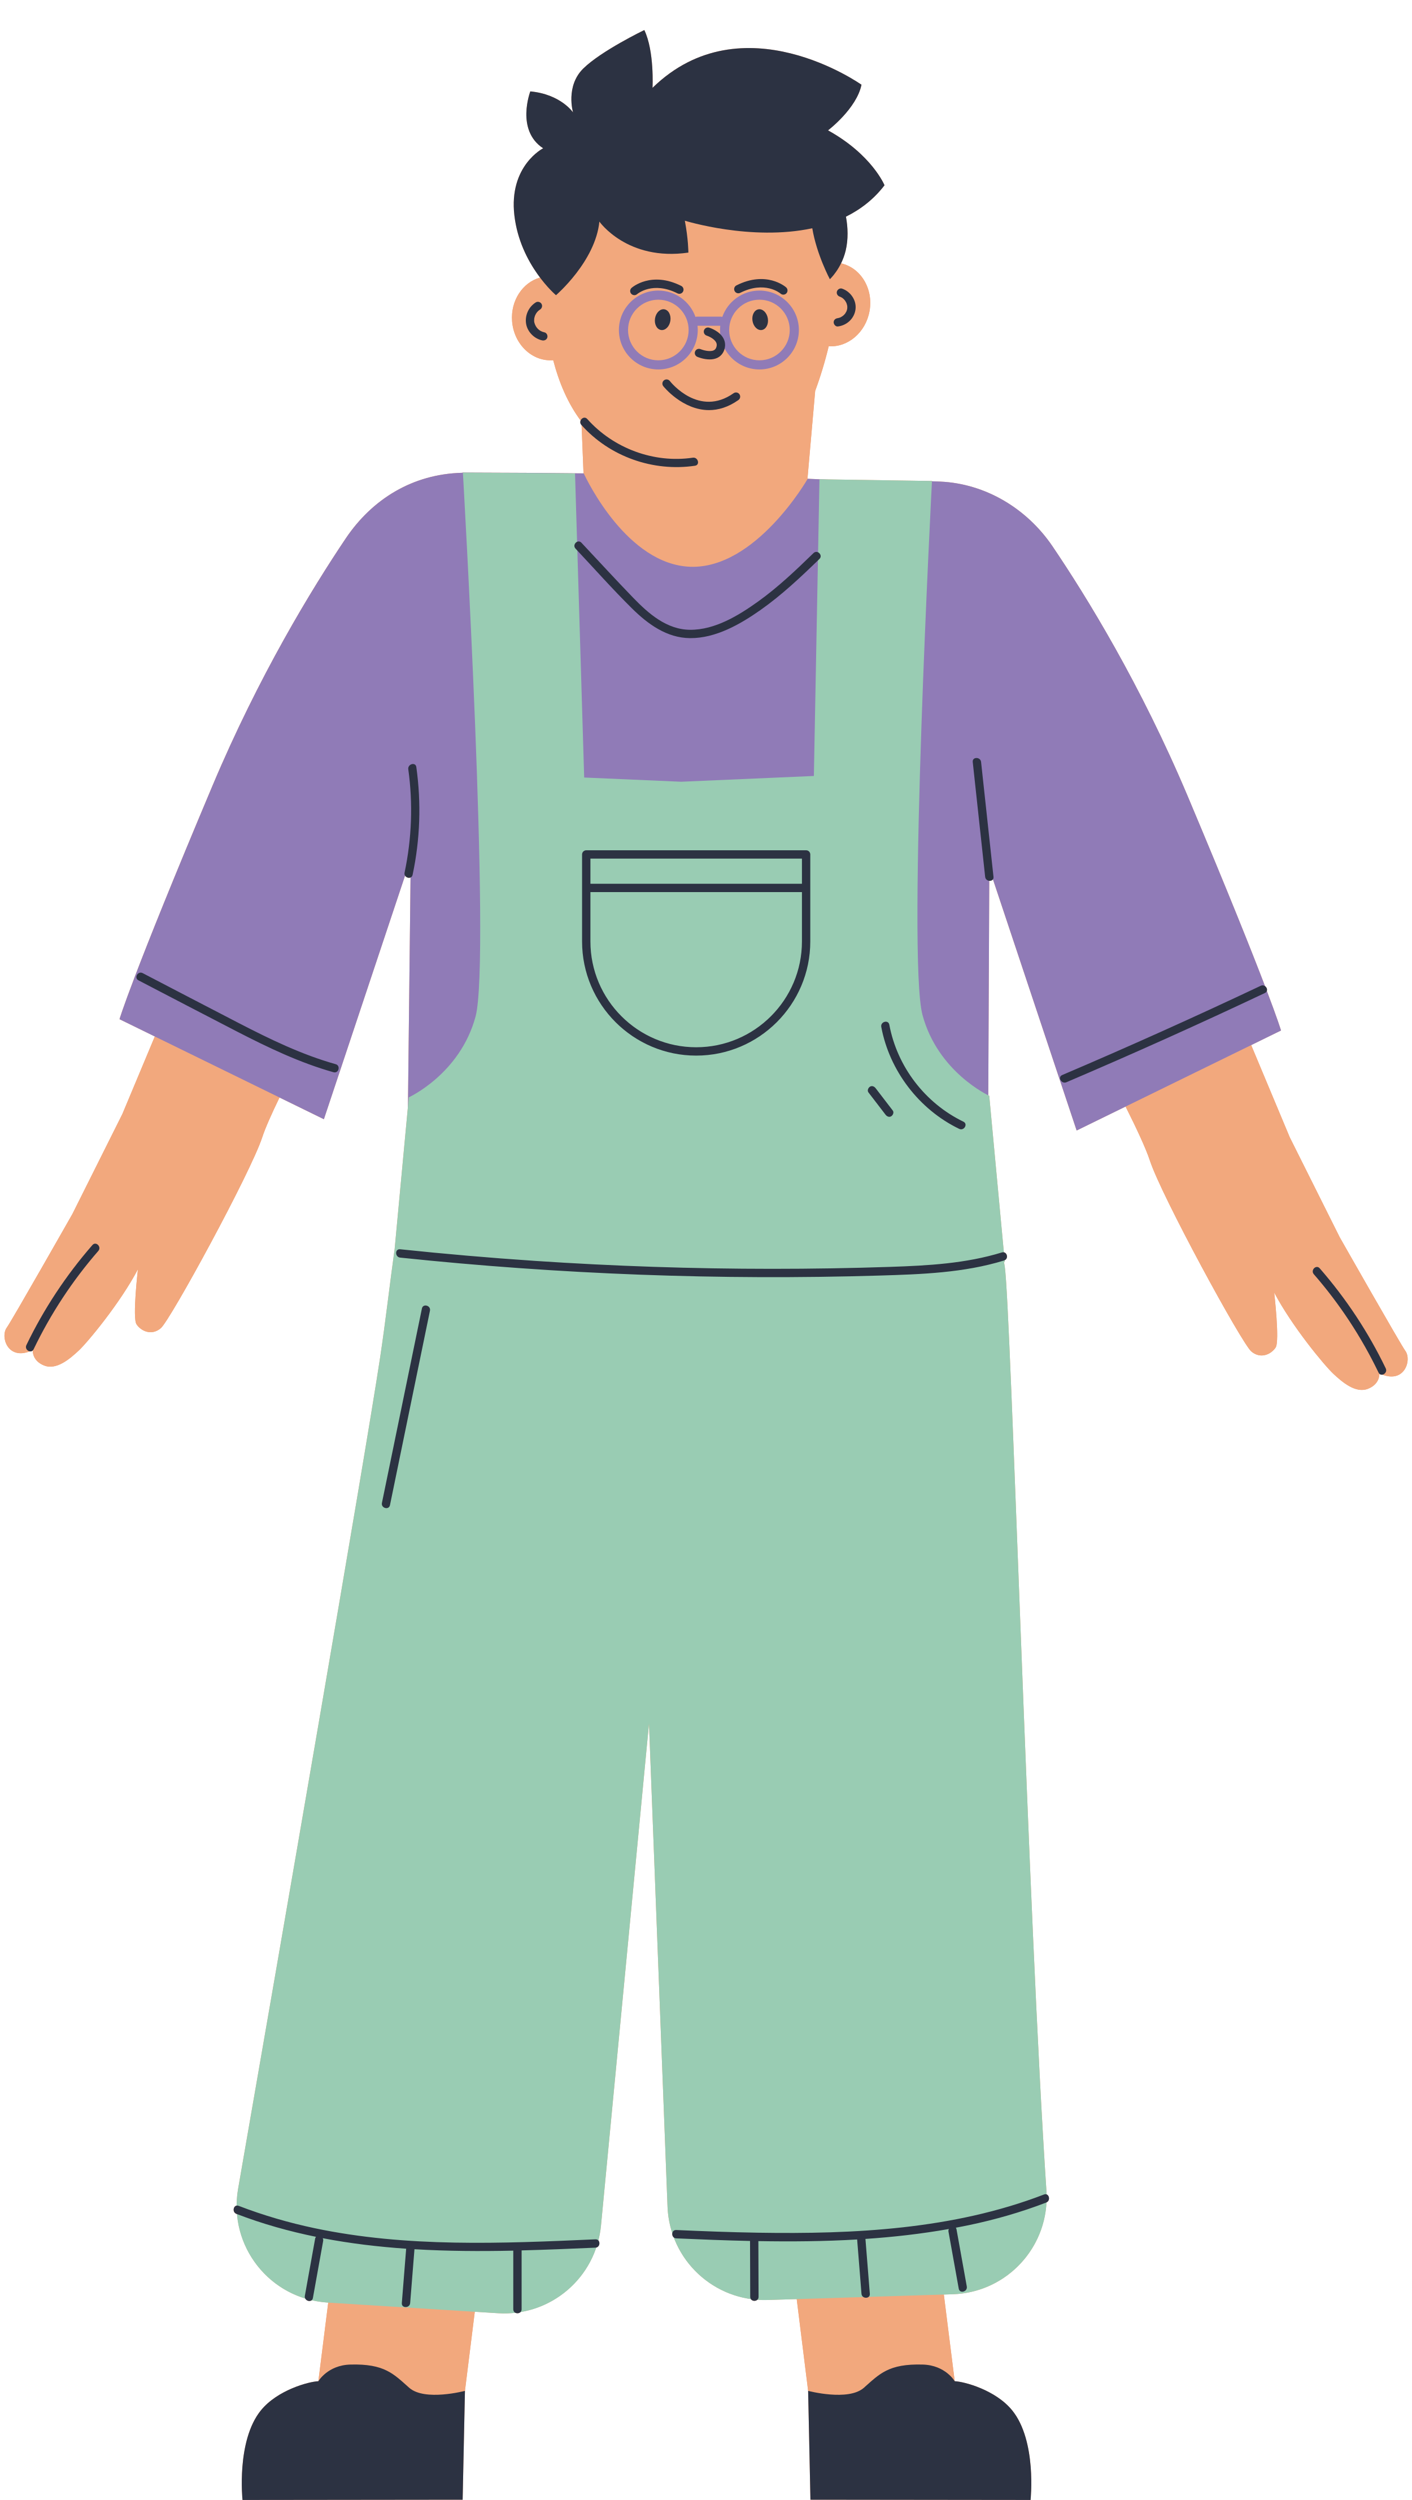 <?xml version="1.0" encoding="UTF-8"?><svg xmlns="http://www.w3.org/2000/svg" xmlns:xlink="http://www.w3.org/1999/xlink" height="449.4" preserveAspectRatio="xMidYMid meet" version="1.0" viewBox="-0.8 -5.4 253.9 449.4" width="253.9" zoomAndPan="magnify"><g id="change1_1"><path d="M251.901,237.43c-0.855-1.163-11.795-20.417-11.795-20.417l-8.983-17.966l-6.94-16.579l-0.079,0.038l0,0 l5.443-2.663c0,0-0.467-1.63-2.551-7.121c0.096-0.295-0.048-0.638-0.318-0.835c-2.346-6.139-6.521-16.62-13.845-34.008 c-8.533-20.258-18.289-36.088-24.374-45.07c-4.586-6.77-12.023-11.272-20.192-11.637c-0.5-0.022-0.994-0.039-1.486-0.056 c0.001-0.028,0.003-0.052,0.003-0.052l-20.233-0.314l0,0.002c-0.708-0.03-1.412-0.06-2.156-0.09l1.388-15.791 c0.945-2.556,1.765-5.253,2.435-8.028c3.444,0.216,6.644-2.471,7.337-6.313c0.724-4.016-1.561-7.797-5.127-8.59 c0.325-0.659,0.624-1.414,0.831-2.271c0.494-2.049,0.411-4.222,0.055-6.123c2.615-1.299,5.004-3.117,6.935-5.645 c0,0-2.243-5.493-10.158-9.872c0,0,5.142-3.901,6.018-8.2c0,0-21.416-15.206-37.577,0.557c0,0,0.358-6.568-1.473-10.389 c0,0-7.762,3.742-10.987,6.926s-1.831,7.882-1.831,7.882s-2.189-3.264-7.683-3.782c0,0-2.667,6.966,2.309,10.23 c0,0-6.21,3.145-5.175,12.061c0.567,4.882,2.754,8.71,4.62,11.183c-3.136,0.872-5.317,4.136-5.031,7.844 c0.321,4.162,3.626,7.301,7.381,7.011c0.004,0,0.008-0.001,0.012-0.002c1.028,3.945,2.601,7.704,4.933,10.836 c-0.103,0.245-0.095,0.538,0.13,0.791c0.013,0.015,0.028,0.028,0.041,0.043l0.343,8.588c0,0,0.016,0.035,0.04,0.086 c-6.643-0.076-13.87-0.127-21.727-0.142l-0.144,0.037c-8.897,0.217-16.179,4.741-20.935,11.813 c-6.107,9.081-15.614,24.649-23.953,44.446c-14.685,34.864-16.714,41.964-16.714,41.964l6.347,3.105l-5.836,13.941l-8.983,17.966 c0,0-10.939,19.254-11.795,20.417c-1.183,1.608,0.098,5.803,4.119,4.279c0.197,0.037,0.395-0.019,0.551-0.178 c-0.013,0.288,0.003,1.918,2.045,2.723c2.244,0.885,4.673-1.25,6.216-2.682c1.543-1.432,7.424-8.487,10.647-14.613 c0,0-1.015,8.719-0.26,9.877c0.755,1.158,2.655,2.163,4.377,0.706c1.722-1.457,16.166-27.976,18.235-34.302 c0.553-1.692,1.713-4.28,3.11-7.161l-0.029-0.014l0,0l8.006,3.917l14.598-43.794c0.201,0.334,0.648,0.481,0.983,0.337l-0.467,41.186 l-2.392,25.596c-0.875,6.22-1.602,12.821-2.615,19.53c-2.771,18.355-18.548,109.28-25.544,149.479 c-0.173,0.997-0.234,1.982-0.237,2.958c-0.634,0.092-0.815,1.191-0.05,1.486c0.036,0.014,0.073,0.026,0.11,0.039 c0.602,7.052,5.469,13.102,12.269,15.167c0.22,0.433,0.819,0.591,1.155,0.294c0.923,0.213,1.868,0.377,2.847,0.438l0.318,0.02v0 l-0.195-0.012l-1.776,14.134l0,0c-1.695,0.057-7.364,1.57-10.344,5.252c-4.44,5.488-3.293,16.091-3.293,16.091l39.583-0.044 l0.415-19.567l1.77-14.219l-0.054-0.003l4.297,0.268c1.037,0.065,2.056,0.023,3.055-0.09c0.298,0.153,0.689,0.111,0.924-0.132 c6.319-1.059,11.569-5.534,13.616-11.602c0.591-0.146,0.721-0.897,0.371-1.264c0.219-0.861,0.395-1.741,0.482-2.653l8.633-90.248 l3.333,86.852c0.064,1.661,0.372,3.254,0.865,4.76c-0.043,0.27,0.044,0.557,0.261,0.739c2.224,5.874,7.511,10.188,13.86,11.079 c0.246,0.383,0.831,0.434,1.157,0.139c0.601,0.044,1.209,0.059,1.825,0.04l5.514-0.171l-0.253,0.008l2.053,16.496l0.415,19.567 l39.583,0.044c0,0,1.147-10.603-3.293-16.091c-2.979-3.682-8.648-5.195-10.344-5.252l0,0l-1.958-15.584l1.589-0.049 c9.172-0.284,16.414-7.583,16.867-16.518c0.66-0.306,0.537-1.241,0.003-1.425c-0.007-0.215,0.005-0.427-0.01-0.643 c-3.274-48.916-6.402-158.875-7.495-166.16c-0.039-0.261-0.089-0.543-0.145-0.839l0.145,0.002l-0.028-0.303 c0.664-0.304,0.485-1.288-0.132-1.413l-2.63-28.145c0,0-0.072-0.034-0.174-0.085l0.179-38.563c0.263,0.027,0.516-0.065,0.654-0.272 l15.056,45.168l8.799-4.305l0,0c1.944,3.87,3.661,7.539,4.375,9.72c2.069,6.326,16.513,32.845,18.235,34.302 s3.622,0.453,4.377-0.706c0.755-1.159-0.26-9.877-0.26-9.877c3.223,6.126,9.105,13.181,10.647,14.613 c1.543,1.432,3.972,3.567,6.216,2.682c2.042-0.805,2.059-2.435,2.045-2.723c0.156,0.158,0.353,0.214,0.55,0.177 C251.803,243.234,253.084,239.038,251.901,237.43z" fill="#F2A87D"/></g><g id="change1_2"><path d="M27.037,180.921l22.427,10.972c-1.398,2.881-2.557,5.469-3.11,7.161 c-2.069,6.326-16.513,32.845-18.235,34.302c-1.722,1.457-3.622,0.453-4.377-0.706c-0.755-1.159,0.26-9.877,0.26-9.877 c-3.223,6.126-9.105,13.181-10.647,14.613c-1.542,1.432-3.971,3.567-6.216,2.682s-2.042-2.772-2.042-2.772 c-4.462,2.152-5.909-2.372-4.672-4.053c0.855-1.163,11.795-20.417,11.795-20.417l8.983-17.966L27.037,180.921z M251.901,237.43 c-0.855-1.163-11.795-20.417-11.795-20.417l-8.983-17.966l-6.94-16.579l-22.587,11.051c1.944,3.87,3.661,7.539,4.375,9.72 c2.069,6.326,16.513,32.845,18.235,34.302s3.622,0.453,4.377-0.706c0.755-1.159-0.26-9.877-0.26-9.877 c3.223,6.126,9.105,13.181,10.647,14.613c1.543,1.432,3.972,3.567,6.216,2.682s2.042-2.772,2.042-2.772 C251.69,243.635,253.137,239.111,251.901,237.43z M56.445,422.653c0,0,18.043,9.809,26.362,1.732l1.77-14.219l-26.356-1.647 L56.445,422.653z M142.462,407.889l2.053,16.496c8.318,8.077,26.362-1.732,26.362-1.732l-1.958-15.584L142.462,407.889z M145.784,64.874c0.945-2.556,1.765-5.253,2.435-8.028c3.444,0.216,6.644-2.471,7.337-6.313c0.724-4.016-1.561-7.797-5.127-8.59 c-0.898,1.817-2.007,2.848-2.007,2.848s-2.385-4.46-3.16-9.162c-10.965,2.361-22.918-1.356-22.918-1.356 c0.637,3.344,0.637,5.732,0.637,5.732c-10.987,1.592-16.002-5.573-16.002-5.573c-0.717,7.165-7.802,13.234-7.802,13.234 s-1.322-1.122-2.864-3.166c-3.136,0.872-5.317,4.136-5.031,7.844c0.321,4.162,3.626,7.301,7.381,7.011 c0.004,0,0.008-0.001,0.012-0.002c1.05,4.03,2.664,7.87,5.079,11.041l0.368,9.216c0,0,7.407,16.454,19.198,16.873 c11.791,0.419,21.07-15.744,21.07-15.744L145.784,64.874z" fill="#F2A87D"/></g><g id="change2_1"><path d="M229.548,179.844l-36.75,17.98l-15.7-47.101l-0.284,61.324c0,0-21.58,1.895-48.995,1.625 c-27.415-0.27-55.448-3.802-55.448-3.802l0.69-60.933l-15.619,46.857l-36.75-17.98c0,0,2.029-7.1,16.714-41.964 c8.339-19.797,17.846-35.365,23.953-44.446c4.755-7.072,12.037-11.596,20.935-11.813l0.144-0.037 c7.857,0.016,15.083,0.066,21.727,0.142c0.565,1.216,7.84,16.385,19.158,16.787c11.791,0.419,21.07-15.744,21.07-15.744l0.007-0.077 c4.214,0.169,7.859,0.344,10.967,0.514c3.296-0.135,7.938-0.226,12.905-0.005c8.169,0.364,15.606,4.867,20.192,11.637 c6.084,8.982,15.841,24.812,24.374,45.07C227.519,172.744,229.548,179.844,229.548,179.844z M142.85,53.923 c0,3.909-3.18,7.089-7.089,7.089c-3.909,0-7.089-3.18-7.089-7.089c0-0.258,0.016-0.513,0.043-0.764c-1.363,0-2.727,0-4.09,0 c0.027,0.251,0.043,0.505,0.043,0.764c0,3.909-3.18,7.089-7.089,7.089c-3.909,0-7.09-3.18-7.09-7.089s3.18-7.089,7.09-7.089 c3.084,0,5.708,1.984,6.68,4.74c0.083-0.028,0.167-0.055,0.269-0.055c1.421,0,2.841,0,4.262,0c0.11,0,0.202,0.027,0.289,0.059 c0.971-2.758,3.596-4.744,6.682-4.744C139.67,46.834,142.85,50.014,142.85,53.923z M123.027,53.923c0-3.004-2.444-5.449-5.448-5.449 c-3.005,0-5.449,2.444-5.449,5.449s2.444,5.449,5.449,5.449C120.584,59.371,123.027,56.927,123.027,53.923z M141.21,53.923 c0-3.004-2.444-5.449-5.449-5.449s-5.448,2.444-5.448,5.449s2.444,5.449,5.448,5.449S141.21,56.927,141.21,53.923z" fill="#907BB7"/></g><g id="change3_1"><path d="M170.508,407.02l-33.307,1.033c-9.577,0.297-17.6-7.186-17.968-16.757l-3.333-86.852l-8.633,90.248 c-0.896,9.362-9.058,16.327-18.448,15.741l-30.721-1.919c-10.368-0.648-17.875-10.151-16.095-20.383 c6.996-40.198,22.772-131.123,25.544-149.479c1.013-6.709,1.74-13.309,2.615-19.53l2.548-27.265c0,0,9.209-4.186,12-14.512 c2.791-10.326-2.275-97.788-2.275-97.788l20.164,0.15l1.646,54.661l17.442,0.758l23.86-1.037l1.005-53.336l20.233,0.314 c0,0-4.493,85.673-1.703,95.998s12,14.512,12,14.512l2.791,29.86l-0.145-0.002c0.056,0.296,0.105,0.579,0.145,0.839 c1.093,7.285,4.221,117.244,7.495,166.16C188.028,398.285,180.38,406.714,170.508,407.02z" fill="#99CCB3"/></g><g id="change4_1"><path d="M181.22,427.905c4.44,5.488,3.293,16.091,3.293,16.091l-39.583-0.044l-0.415-19.567 c0,0,7.219,1.917,10.019-0.552c2.8-2.47,4.415-4.359,10.617-4.176c4.057,0.12,5.726,2.996,5.726,2.996l0,0 C172.572,422.71,178.241,424.223,181.22,427.905z M248.379,240.581c-3.131-6.503-7.133-12.549-11.875-17.989 c-0.635-0.729-1.693,0.336-1.061,1.061c4.658,5.345,8.565,11.298,11.641,17.686C247.502,242.208,248.796,241.448,248.379,240.581z M72.788,423.833c-2.8-2.47-4.415-4.359-10.617-4.176c-4.057,0.12-5.726,2.996-5.726,2.996l0,0 c-1.695,0.057-7.364,1.57-10.344,5.252c-4.44,5.488-3.293,16.091-3.293,16.091l39.583-0.044l0.415-19.567 C82.807,424.385,75.588,426.302,72.788,423.833z M91.693,33.318c1.035,8.917,7.484,14.349,7.484,14.349s7.085-6.069,7.802-13.234 c0,0,5.016,7.165,16.002,5.573c0,0,0-2.388-0.637-5.732c0,0,11.953,3.717,22.918,1.356c0.775,4.702,3.16,9.162,3.16,9.162 s2.062-1.899,2.838-5.118c0.494-2.049,0.411-4.222,0.055-6.123c2.615-1.299,5.004-3.117,6.935-5.645c0,0-2.243-5.493-10.158-9.872 c0,0,5.142-3.901,6.018-8.2c0,0-21.416-15.206-37.577,0.557c0,0,0.358-6.568-1.473-10.389c0,0-7.762,3.742-10.987,6.926 s-1.831,7.882-1.831,7.882s-2.189-3.264-7.683-3.782c0,0-2.667,6.966,2.309,10.23C96.868,21.257,90.659,24.401,91.693,33.318z M119.74,52.284c0.166-1.027-0.316-1.959-1.077-2.082c-0.761-0.123-1.512,0.61-1.678,1.637c-0.166,1.027,0.316,1.959,1.077,2.082 C118.822,54.044,119.574,53.311,119.74,52.284z M127.528,57.582c-0.711,0.325-1.972-0.057-2.357-0.217 c-0.379-0.158-0.82,0.021-0.979,0.404c-0.159,0.382,0.021,0.82,0.401,0.979c0.15,0.063,1.142,0.461,2.218,0.461 c0.449,0,0.913-0.069,1.336-0.262c0.618-0.28,1.063-0.786,1.289-1.462c0.233-0.703,0.188-1.404-0.132-2.027 c-0.687-1.338-2.39-1.899-2.581-1.959c-0.398-0.119-0.815,0.1-0.939,0.494c-0.122,0.396,0.099,0.816,0.494,0.939 c0.331,0.102,1.35,0.544,1.692,1.21c0.137,0.268,0.15,0.544,0.042,0.868C127.919,57.293,127.765,57.474,127.528,57.582z M119.647,63.092c-0.257-0.326-0.728-0.382-1.053-0.127c-0.325,0.256-0.383,0.727-0.128,1.052c0.046,0.059,3.442,4.305,8.224,4.305 c1.628,0,3.418-0.493,5.289-1.812c0.339-0.238,0.42-0.707,0.182-1.045c-0.239-0.339-0.707-0.42-1.045-0.182 C124.919,69.651,119.858,63.361,119.647,63.092z M121.697,45.995c-5.356-2.693-8.785,0.226-8.927,0.353 c-0.311,0.271-0.341,0.741-0.071,1.053c0.148,0.171,0.357,0.259,0.567,0.259c0.173,0,0.348-0.06,0.489-0.182 c0.114-0.097,2.846-2.368,7.268-0.143c0.371,0.187,0.82,0.037,1.007-0.333S122.067,46.182,121.697,45.995z M135.59,50.202 c-0.761,0.123-1.243,1.055-1.077,2.082c0.166,1.027,0.917,1.76,1.678,1.637c0.761-0.123,1.243-1.055,1.077-2.082 S136.351,50.079,135.59,50.202z M140.059,47.567c0.208,0,0.416-0.087,0.563-0.256c0.273-0.312,0.242-0.785-0.069-1.058 c-0.143-0.128-3.572-3.049-8.928-0.352c-0.37,0.187-0.52,0.637-0.333,1.007c0.186,0.37,0.636,0.521,1.007,0.333 c4.419-2.223,7.149,0.04,7.269,0.142C139.709,47.507,139.884,47.567,140.059,47.567z M104.799,69.921 c-0.644-0.722-1.701,0.342-1.061,1.061c5.082,5.703,12.904,8.456,20.438,7.339c0.951-0.141,0.547-1.587-0.399-1.446 C116.77,77.913,109.498,75.193,104.799,69.921z M95.276,51.804c0.013-0.065,0.028-0.129,0.045-0.193 c0.017-0.064,0.036-0.127,0.058-0.19c0.006-0.019,0.03-0.084,0.034-0.101c0.207-0.494,0.505-0.828,0.892-1.069 c0.343-0.214,0.478-0.669,0.269-1.026c-0.2-0.342-0.681-0.484-1.026-0.269c-1.313,0.82-2.013,2.386-1.734,3.911 c0.26,1.423,1.476,2.627,2.883,2.922c0.396,0.083,0.811-0.116,0.923-0.524c0.102-0.372-0.125-0.839-0.524-0.923 c-0.958-0.201-1.588-0.873-1.821-1.798c-0.005-0.025-0.01-0.051-0.015-0.076c0.005,0.056,0.005,0.057,0,0.003 c-0.008-0.065-0.011-0.132-0.014-0.197c-0.004-0.124,0.001-0.25,0.014-0.373C95.264,51.876,95.272,51.825,95.276,51.804z M149.107,52.536c0,0.368,0.345,0.798,0.75,0.75c1.64-0.196,2.989-1.452,3.182-3.117c0.188-1.621-0.915-3.176-2.428-3.688 c-0.384-0.13-0.82,0.149-0.923,0.524c-0.113,0.41,0.139,0.792,0.524,0.923c0.002,0.001,0.122,0.049,0.135,0.051 c0.046,0.022,0.092,0.045,0.137,0.07c0.066,0.037,0.131,0.076,0.193,0.119c0.017,0.011,0.057,0.042,0.075,0.055 c0.102,0.085,0.198,0.176,0.286,0.275c0.015,0.017,0.057,0.065,0.067,0.076c0.04,0.053,0.079,0.109,0.114,0.166 c0.041,0.064,0.079,0.13,0.115,0.197c0.005,0.01,0.043,0.086,0.058,0.116c0.011,0.03,0.043,0.111,0.047,0.123 c0.024,0.072,0.046,0.144,0.065,0.218c0.016,0.061,0.028,0.123,0.04,0.185c0.002,0.011,0.002,0.009,0.003,0.015 c0.003,0.028,0.005,0.057,0.007,0.086c0.008,0.13,0.005,0.261-0.007,0.391c-0.004,0.023-0.01,0.062-0.015,0.084 c-0.013,0.061-0.028,0.121-0.045,0.18c-0.017,0.059-0.038,0.118-0.059,0.176c-0.008,0.013-0.056,0.123-0.058,0.127 c-0.057,0.111-0.124,0.214-0.192,0.318c-0.02,0.031-0.022,0.036-0.027,0.046c-0.008,0.007-0.013,0.011-0.038,0.038 c-0.05,0.055-0.099,0.111-0.152,0.164c-0.044,0.044-0.089,0.086-0.136,0.127c-0.016,0.014-0.053,0.044-0.07,0.058 c-0.104,0.076-0.213,0.145-0.327,0.206c-0.044,0.023-0.089,0.045-0.134,0.066c-0.017,0.005-0.113,0.041-0.13,0.047 c-0.071,0.023-0.142,0.042-0.215,0.059c-0.029,0.007-0.237,0.039-0.094,0.022C149.455,51.834,149.107,52.096,149.107,52.536z M144.152,147.447c0.414,0,0.75,0.336,0.75,0.75v15.643c0,11.312-9.204,20.517-20.518,20.517s-20.518-9.204-20.518-20.517v-15.643 c0-0.414,0.336-0.75,0.75-0.75H144.152z M105.367,148.947v4.517h38.035v-4.517H105.367z M143.402,163.84v-8.876h-38.035v8.876 c0,10.485,8.531,19.017,19.018,19.017S143.402,174.325,143.402,163.84z M145.482,94.023c-3.153,3.063-6.355,6.116-9.934,8.685 c-3.517,2.524-7.785,5.138-12.258,5.105c-4.213-0.031-7.485-2.916-10.253-5.779c-3.139-3.246-6.193-6.579-9.284-9.871 c-0.662-0.705-1.721,0.357-1.061,1.061c3.359,3.577,6.632,7.267,10.12,10.718c2.864,2.833,6.282,5.341,10.478,5.371 c4.6,0.034,9.002-2.484,12.653-5.052c3.832-2.695,7.247-5.92,10.6-9.177C147.237,94.41,146.176,93.35,145.482,94.023z M59.167,187.347c0.931,0.262,1.328-1.185,0.399-1.446c-6.105-1.715-11.806-4.486-17.421-7.386 c-5.771-2.98-11.526-5.989-17.288-8.984c-0.855-0.445-1.615,0.849-0.757,1.295c5.901,3.067,11.792,6.154,17.704,9.199 C47.396,182.904,53.092,185.64,59.167,187.347z M225.894,171.808c-11.794,5.575-23.693,10.923-35.692,16.042 c-0.885,0.378-0.122,1.67,0.757,1.295c11.999-5.118,23.898-10.467,35.692-16.042C227.523,172.691,226.763,171.398,225.894,171.808z M71.149,220.668c28.623,3.006,57.441,4.096,86.208,3.227c7.523-0.227,15.147-0.48,22.395-2.709c0.92-0.283,0.528-1.731-0.399-1.446 c-6.489,1.996-13.27,2.367-20.013,2.593c-7.108,0.238-14.22,0.355-21.332,0.354c-14.224-0.002-28.447-0.479-42.639-1.43 c-8.086-0.542-16.161-1.241-24.221-2.088C70.19,219.067,70.197,220.568,71.149,220.668z M106.261,397.145 c-16.807,0.746-33.914,1.493-50.486-2.002c-4.652-0.981-9.222-2.309-13.66-4.018c-0.901-0.347-1.292,1.102-0.399,1.446 c4.669,1.798,9.455,3.132,14.311,4.124c-0.075,0.085-0.136,0.188-0.162,0.333c-0.616,3.423-1.232,6.846-1.847,10.268 c-0.17,0.944,1.275,1.349,1.446,0.399c0.616-3.423,1.232-6.846,1.848-10.268c0.034-0.189-0.009-0.348-0.081-0.487 c4.946,0.95,9.962,1.545,15.004,1.892c-0.26,3.257-0.521,6.513-0.781,9.77c-0.077,0.962,1.423,0.957,1.5,0 c0.258-3.226,0.516-6.452,0.774-9.678c5.919,0.351,11.866,0.383,17.768,0.256c0,3.512,0,7.023,0,10.534c0,0.965,1.5,0.967,1.5,0 c0-3.526,0-7.053,0-10.579c4.423-0.114,8.845-0.295,13.266-0.491C107.223,398.603,107.228,397.102,106.261,397.145z M186.93,389.085 c-16.307,6.282-34.15,7.151-51.442,6.869c-4.898-0.08-9.794-0.267-14.688-0.483c-0.965-0.043-0.963,1.457,0,1.5 c4.407,0.195,8.834,0.371,13.268,0.467c0.004,3.348,0.032,6.697,0.033,10.045c0,0.965,1.5,0.967,1.5,0 c-0.001-3.34-0.029-6.679-0.033-10.019c5.924,0.104,11.854,0.054,17.76-0.294c0.26,3.253,0.52,6.506,0.781,9.759 c0.076,0.956,1.577,0.964,1.5,0c-0.263-3.286-0.526-6.571-0.788-9.857c5.028-0.341,10.035-0.903,15-1.784 c-0.064,0.135-0.102,0.286-0.07,0.465c0.616,3.423,1.232,6.846,1.848,10.268c0.171,0.949,1.617,0.547,1.446-0.399 c-0.616-3.423-1.232-6.846-1.847-10.268c-0.022-0.123-0.067-0.221-0.126-0.301c0.774-0.146,1.548-0.29,2.32-0.452 c4.745-0.995,9.413-2.327,13.938-4.07C188.22,390.188,187.833,388.738,186.93,389.085z M157.667,179.2 c1.472,7.877,6.798,14.841,14.013,18.328c0.865,0.418,1.627-0.875,0.757-1.295c-6.903-3.336-11.915-9.895-13.323-17.431 C158.937,177.853,157.491,178.255,157.667,179.2z M155.627,189.947c-0.306,0.198-0.525,0.693-0.269,1.026 c1.027,1.338,2.054,2.675,3.081,4.013c0.238,0.31,0.656,0.508,1.026,0.269c0.306-0.198,0.525-0.693,0.269-1.026 c-1.027-1.338-2.054-2.675-3.081-4.013C156.415,189.906,155.997,189.709,155.627,189.947z M69.323,265.167 c2.397-11.651,4.793-23.301,7.19-34.952c0.194-0.942-1.252-1.345-1.446-0.399c-2.397,11.651-4.793,23.301-7.19,34.952 C67.683,265.711,69.128,266.114,69.323,265.167z M73.394,151.86c1.355-6.384,1.57-12.915,0.668-19.377 c-0.133-0.952-1.578-0.547-1.446,0.399c0.863,6.179,0.627,12.479-0.668,18.579C71.748,152.403,73.194,152.806,73.394,151.86z M177.847,152.226c-0.745-6.884-1.489-13.767-2.233-20.651c-0.103-0.95-1.604-0.96-1.5,0c0.744,6.884,1.489,13.767,2.233,20.651 C176.45,153.176,177.951,153.186,177.847,152.226z M15.821,218.406c-4.742,5.441-8.744,11.486-11.875,17.989 c-0.417,0.866,0.876,1.627,1.295,0.757c3.075-6.388,6.983-12.341,11.641-17.686C17.513,218.742,16.457,217.677,15.821,218.406z" fill="#2C3242"/></g></svg>